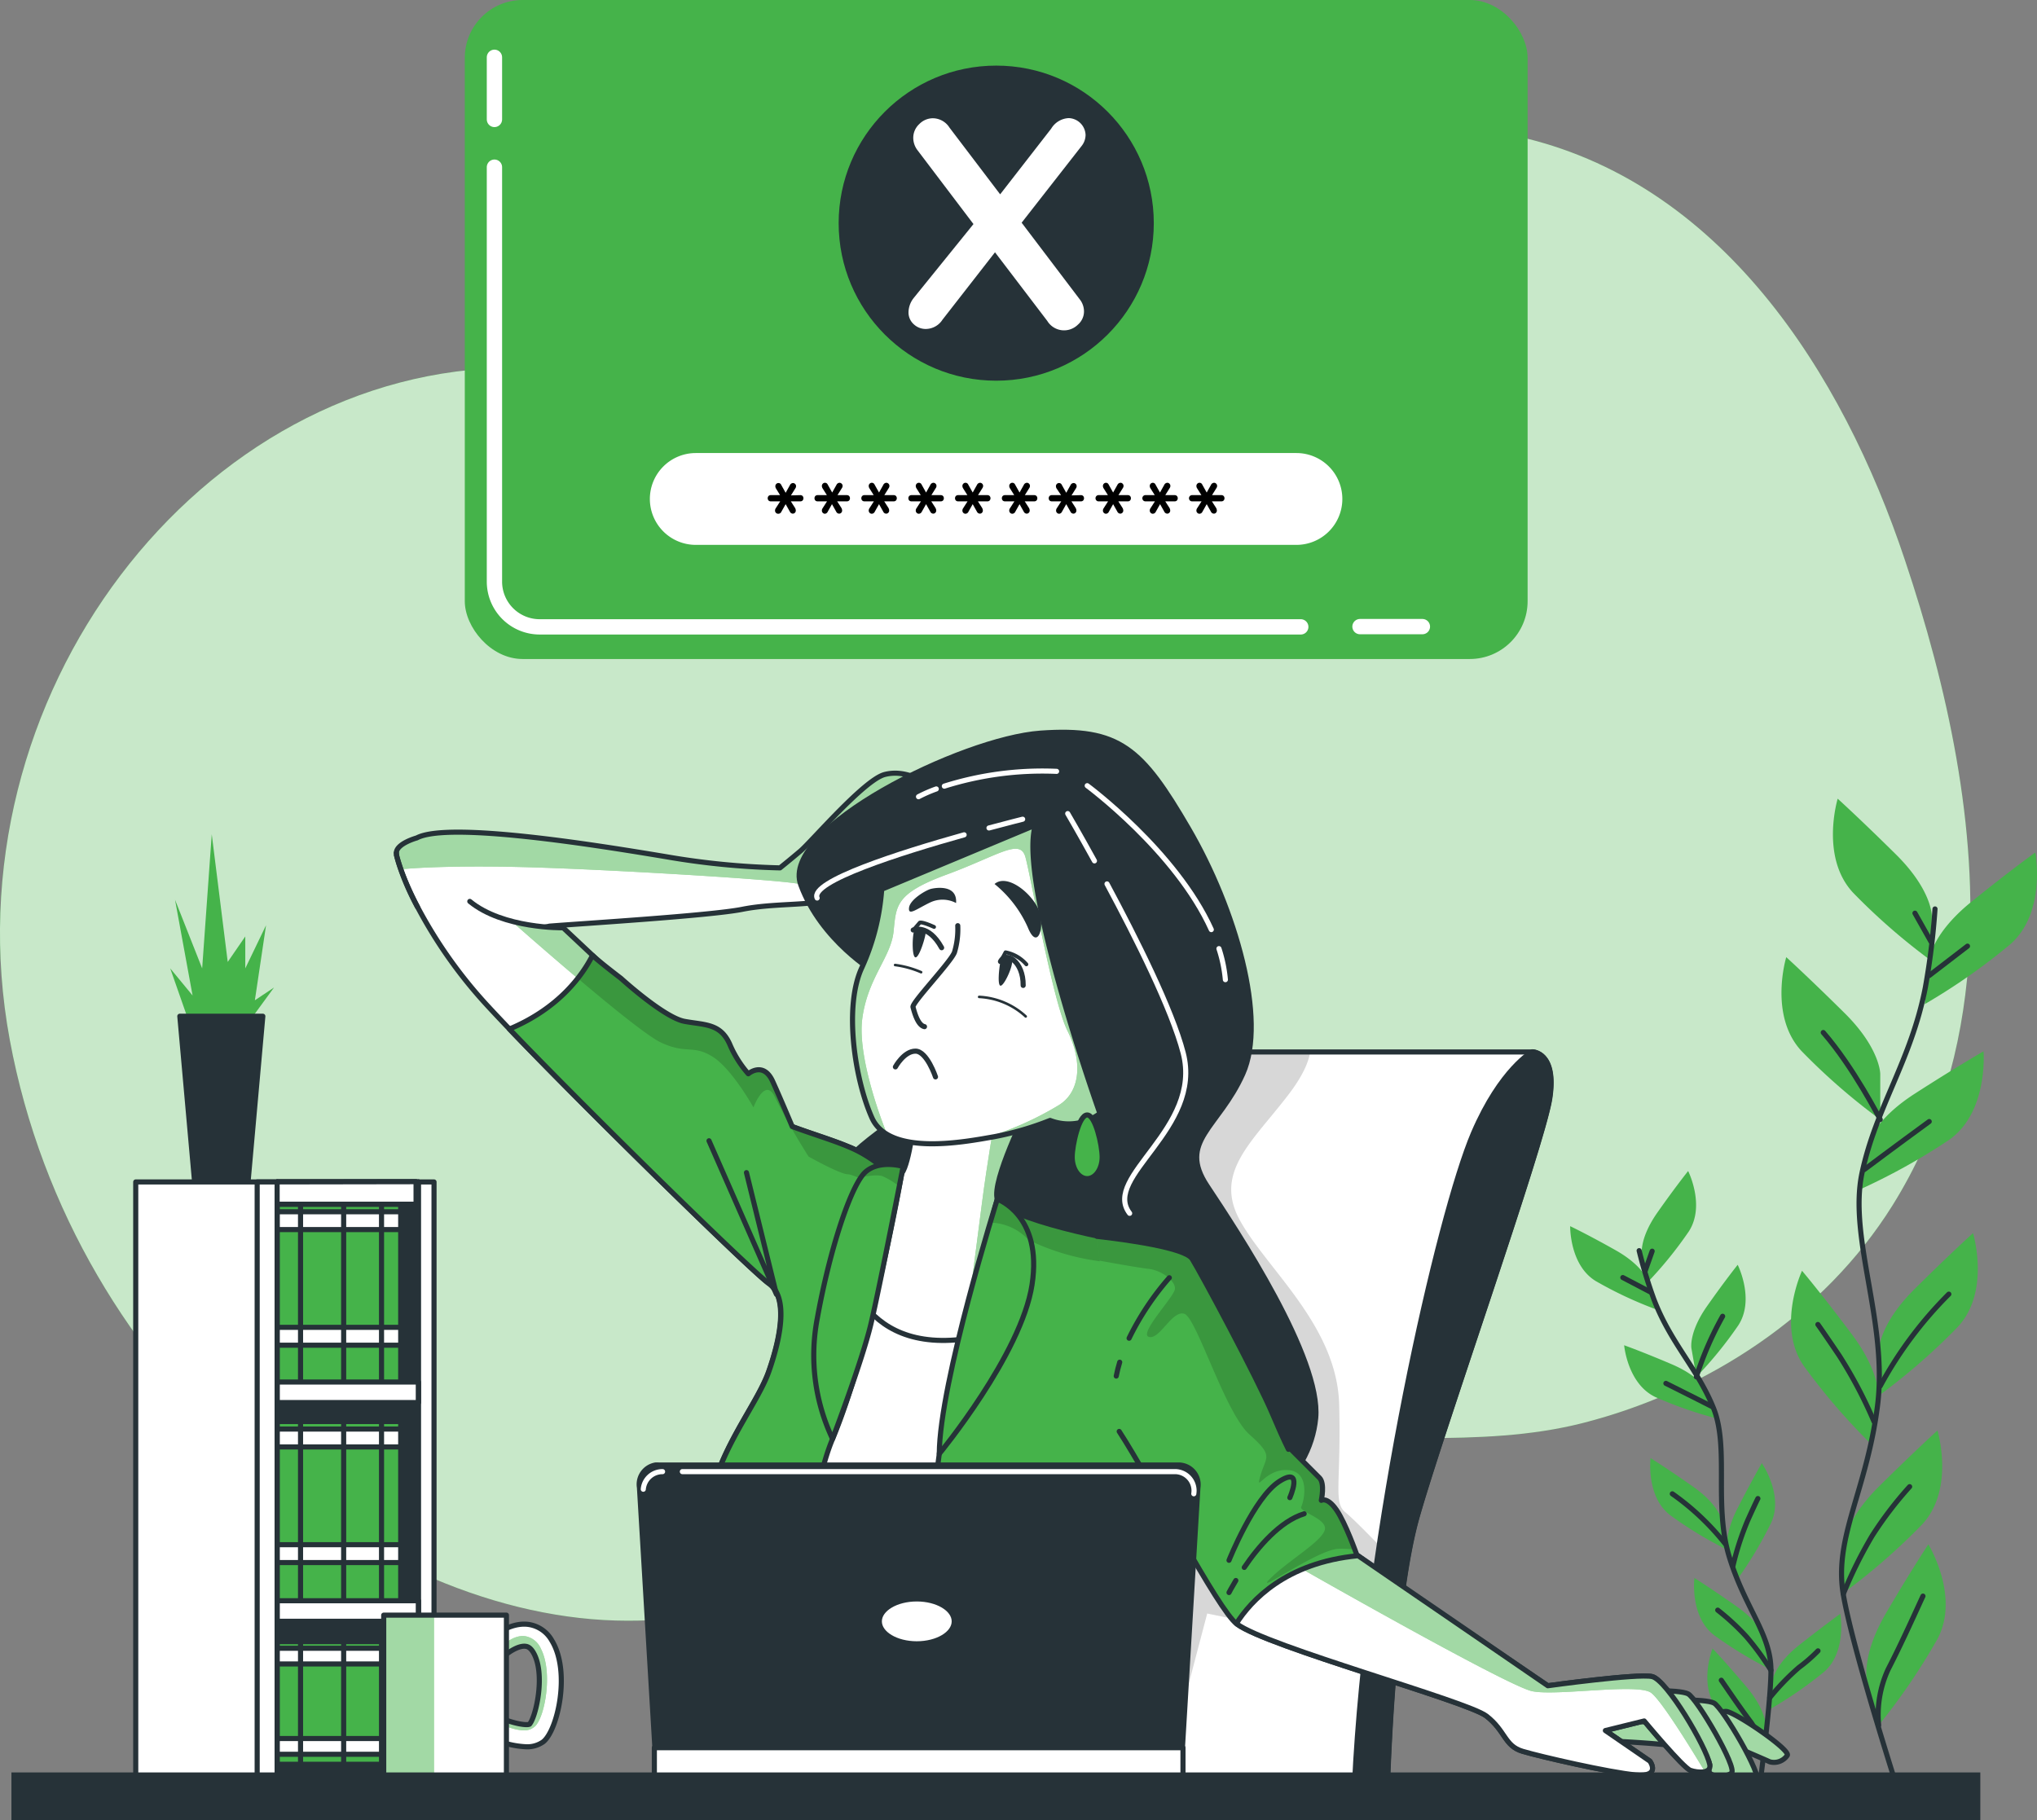 <svg id="Layer_1" data-name="Layer 1" xmlns="http://www.w3.org/2000/svg" xmlns:xlink="http://www.w3.org/1999/xlink" viewBox="0 0 399.21 356.78"><rect x="0" y="0" width="399.21" height="356.78" fill="#808080" stroke="none"/><defs><style>.cls-1,.cls-13,.cls-28,.cls-30,.cls-33,.cls-4{fill:none;}.cls-2,.cls-7{fill: #45B34A;}.cls-10,.cls-3,.cls-6,.cls-8{fill:#fff;}.cls-3{opacity:0.7;}.cls-10,.cls-12,.cls-3{isolation:isolate;}.cls-28,.cls-30,.cls-4,.cls-5,.cls-6,.cls-7{stroke:#263238;}.cls-13,.cls-28,.cls-30,.cls-33,.cls-4,.cls-5,.cls-6,.cls-7{stroke-linecap:round;stroke-linejoin:round;}.cls-29,.cls-5{fill:#263238;}.cls-9{clip-path:url(#clip-path);}.cls-10,.cls-15{opacity:0.5;}.cls-11{clip-path:url(#clip-path-2);}.cls-12{opacity:0.16;}.cls-13,.cls-33{stroke:#fff;}.cls-14{clip-path:url(#clip-path-3);}.cls-16{clip-path:url(#clip-path-4);}.cls-17{clip-path:url(#clip-path-5);}.cls-18{clip-path:url(#clip-path-6);}.cls-19{clip-path:url(#clip-path-7);}.cls-20{clip-path:url(#clip-path-8);}.cls-21{clip-path:url(#clip-path-9);}.cls-22{clip-path:url(#clip-path-10);}.cls-23{clip-path:url(#clip-path-11);}.cls-24{clip-path:url(#clip-path-12);}.cls-25{clip-path:url(#clip-path-13);}.cls-26{clip-path:url(#clip-path-14);}.cls-27{clip-path:url(#clip-path-15);}.cls-28{stroke-width:0.5px;}.cls-30{stroke-width:0.75px;}.cls-31{clip-path:url(#clip-path-16);}.cls-32{clip-path:url(#clip-path-17);}.cls-33{stroke-width:3px;}</style><clipPath id="clip-path" transform="translate(-54.93 -75)"><path class="cls-1" d="M136.74,252.74c-2.91-5.61-4.13-9.63-4.13-10.56,0-1.84,4-2.94,4-2.94,6.24-3.3,35.59,1.47,48.8,3.67a151.33,151.33,0,0,0,22.38,2.2s1.83-1.46,4-3.3,12.47-13.94,16.51-15,7.7,1.47,7.7,1.47,6.61,4,5.5,4.77-17.24,14.67-21.28,17.24-12.47,1.47-19.81,2.94c-6.32,1.26-31.92,2.82-37.79,3.3a21.3,21.3,0,0,1-13.21-1.1"/></clipPath><clipPath id="clip-path-2" transform="translate(-54.93 -75)"><path class="cls-1" d="M281.65,285.36a7.81,7.81,0,0,1,6.92-4.17h66.7s4.82,0,3.38,9.16-21.22,65.09-26,82-5.79,52.55-5.79,52.55h-80S253.2,339.67,281.65,285.36Z"/></clipPath><clipPath id="clip-path-3" transform="translate(-54.93 -75)"><path class="cls-1" d="M132.61,242.18v0Zm4.13,10.56a47.92,47.92,0,0,1-4-9.72,47.36,47.36,0,0,0,4,9.72Zm-4.11-10.29v.22A.54.54,0,0,0,132.63,242.45Zm.05.28a1.36,1.36,0,0,0,.06.29,1.36,1.36,0,0,1-.06-.29Zm4.06,10a91.5,91.5,0,0,0,13.84,19.52c13.21,14.31,51.37,51.74,55,54.31s2.57,9.9,0,17.24-12.11,18-11.74,29.72,4,29.72,3.67,33.39S188,423.06,188,423.06h94.66s-11.8-15-11.8-20.13,16.2-70.86,16.93-75.63-2.2-8.07-8.07-8.44-28.25-5.14-29.35-8.81,5.87-17.61,5.87-17.61l-22,1.1s-1.1,9.54-2.57,11.38-3.67-1.84-8.81-4.4-15-4.77-18.71-7.71-38.89-36-38.89-36"/></clipPath><clipPath id="clip-path-4" transform="translate(-54.93 -75)"><path class="cls-1" d="M250.38,310.05c-1.1-3.66,5.87-17.61,5.87-17.61l-22,1.1s-1.1,9.54-2.57,11.38-3.67-1.84-8.81-4.4c-.39-.2-.82-.39-1.26-.58l-1.33,20.91s1.93,20.25,25.07,16.4c9.37-1.56,19.37-9.92,28-19.32C264.47,316.3,251.22,312.86,250.38,310.05Z"/></clipPath><clipPath id="clip-path-5" transform="translate(-54.93 -75)"><path class="cls-1" d="M231.67,304.92c-1.47,1.83-3.67-1.84-8.81-4.4-3.24-1.63-8.4-3.11-12.67-4.71-1.21-2.87-2.81-6.61-3.84-8.87-1.83-4-4.77-1.47-4.77-1.47a21.55,21.55,0,0,1-3.67-5.87c-1.83-4-4.77-3.67-8.8-4.4s-12.48-8.44-12.48-8.44-3.95-3-5.58-4.49c-1.9,3.74-6.45,10.32-16.29,14.43,15.69,16.39,47.52,47.53,50.86,49.87,3.67,2.56,2.57,9.9,0,17.24s-12.11,18-11.74,29.72,4,29.72,3.67,33.39c-.33,3.27-7.65,13.52-9.24,15.72l3.73.42h19.42c-.11-9.84-.1-50,6.63-66C225.8,338.67,231.67,304.92,231.67,304.92Z"/></clipPath><clipPath id="clip-path-6" transform="translate(-54.93 -75)"><path class="cls-1" d="M231.93,303.64s-4.56-1.4-7.37,1.06-7,15.08-9.47,28.77a38.29,38.29,0,0,0,3,23.55s5.77-15.13,7.52-22.5S231.93,303.64,231.93,303.64Z"/></clipPath><clipPath id="clip-path-7" transform="translate(-54.93 -75)"><path class="cls-1" d="M239.89,423.06h42.78s-11.8-15-11.8-20.13,16.2-70.86,16.93-75.63-2.2-8.07-8.07-8.44-28.25-5.14-29.35-8.81c0,0-8.44,29.72-11.37,49.9C236.49,377.26,239.1,413.18,239.89,423.06Z"/></clipPath><clipPath id="clip-path-8" transform="translate(-54.93 -75)"><path class="cls-1" d="M250.38,310.05s-11.32,36-11.37,49.9c0,0,16.08-19.47,18.18-33.15S250.38,310.05,250.38,310.05Z"/></clipPath><clipPath id="clip-path-9" transform="translate(-54.93 -75)"><path class="cls-1" d="M371.23,416.29s8.29.34,13.72,1.12a99.8,99.8,0,0,0,10.92.87s-3-6.06-6.2-7.77-9-4.77-13.86-4.09S364,412,364.58,413.56,367.75,415.82,371.23,416.29Z"/></clipPath><clipPath id="clip-path-10" transform="translate(-54.93 -75)"><path class="cls-1" d="M385,413.81s6.57-3.41,8.21-3.36,12.54,7.42,12,8.6a3.14,3.14,0,0,1-3.44,1.28c-1.21-.57-8.55-3.69-8.55-3.69l-4.8,1.13Z"/></clipPath><clipPath id="clip-path-11" transform="translate(-54.93 -75)"><path class="cls-1" d="M380.31,408.2s8.76-.28,10.5.6,9.6,14.36,8.42,15.34-4.44.69-4.34-.4-7.24-8.31-7.24-8.31l-5.71-1.25Z"/></clipPath><clipPath id="clip-path-12" transform="translate(-54.93 -75)"><path class="cls-1" d="M375.12,406.39s8.87-.29,10.63.61,9.72,14.53,8.52,15.53-4.48.69-4.38-.41-7.33-8.41-7.33-8.41l-5.78-1.27Z"/></clipPath><clipPath id="clip-path-13" transform="translate(-54.93 -75)"><path class="cls-1" d="M274.27,355.57c6.42,9.89,19.31,34.95,23.07,37.77,5.87,4.4,45.11,15.08,48.89,18s3.52,5.85,7.1,6.92,17,4.14,22.12,4.62,2.83-2.69,2.83-2.69l-8.73-6,7.61-1.88s7.63,9.18,9.06,9.68,3.95,0,3.79-1.13c-.28-1.81-8.42-16.62-11.31-17.25s-20.43,1.8-20.43,1.8-36.79-24.81-37.45-25.69c0,0-2.2-6.24-4-8.81s-2.94-1.83-2.94-1.83.74-3.31-.36-4.41l-5.87-5.87-.21.28c-1-2-2-4.28-3.1-6.88-3.07-7.23-13.94-27.52-15.77-30.45-1.37-2.19-12.85-3.76-18.67-4.42"/></clipPath><clipPath id="clip-path-14" transform="translate(-54.93 -75)"><path class="cls-1" d="M346.23,411.35c3.79,2.93,3.52,5.85,7.1,6.92s17,4.14,22.12,4.62,2.83-2.69,2.83-2.69l-8.73-6,7.61-1.88s7.63,9.18,9.06,9.68,4.15.68,3.79-1.13c-.7-3.5-8.42-16.62-11.31-17.25s-20.43,1.8-20.43,1.8-33.51-23-37.18-25.49c-14.23,1.37-21,8.82-23.85,13.29l.1.08C303.21,397.74,342.45,408.42,346.23,411.35Z"/></clipPath><clipPath id="clip-path-15" transform="translate(-54.93 -75)"><path class="cls-1" d="M257.85,236.73,227.73,249.3a44.63,44.63,0,0,1-3.87,15.31c-3.56,7.53-1.48,21.78,1.94,29.47s18.49,4.68,24,3.72a59.27,59.27,0,0,0,10.93-3.19,10.15,10.15,0,0,0,9.76-1.36S254.37,248,257.85,236.73Z"/></clipPath><clipPath id="clip-path-16" transform="translate(-54.93 -75)"><path class="cls-1" d="M158,417.38a17.83,17.83,0,0,1-6.3-1.5,2.18,2.18,0,1,1,1.51-4.09l.21.09c2,.85,4.59,1.38,5.28,1.08,1.27-1.42,3.22-10,.7-14.14-.57-.92-1.1-1.09-1.45-1.13-1.43-.2-3.55,1.27-4.3,2a2.19,2.19,0,1,1-3-3.18c.39-.38,4-3.63,7.85-3.11a6.26,6.26,0,0,1,4.58,3.16c3.71,6.05,1.17,17.56-1.68,19.84A5.36,5.36,0,0,1,158,417.38Z"/></clipPath><clipPath id="clip-path-17" transform="translate(-54.93 -75)"><rect class="cls-1" x="130.13" y="391.58" width="24.05" height="31.92"/></clipPath></defs><title>Forgot</title><g id="freepik--background-simple--inject-9"><path class="cls-2" d="M440.71,263.76c2-26.57-4.18-54.31-12.46-79C416,148,392.08,110.33,351.88,101.63c-23.18-5-46.77.36-66.65,12.92-19.11,12.08-34,27.69-57.51,30.71-23.77,3.06-48.16,1.83-72.05,1.83-61.43,0-111.28,64.53-98.82,131.75s71.22,113.83,121.07,113.83c44.8,0,81.66-26.87,124.21-34.09,21.1-3.58,42.29.66,63.17-4.7,24.27-6.24,47.09-21.11,60.54-42.64C435,296.56,439.46,280.39,440.71,263.76Z" transform="translate(-54.93 -75)"/><path class="cls-3" d="M440.71,263.76c2-26.57-4.18-54.31-12.46-79C416,148,392.08,110.33,351.88,101.63c-23.18-5-46.77.36-66.65,12.92-19.11,12.08-34,27.69-57.51,30.71-23.77,3.06-48.16,1.83-72.05,1.83-61.43,0-111.28,64.53-98.82,131.75s71.22,113.83,121.07,113.83c44.8,0,81.66-26.87,124.21-34.09,21.1-3.58,42.29.66,63.17-4.7,24.27-6.24,47.09-21.11,60.54-42.64C435,296.56,439.46,280.39,440.71,263.76Z" transform="translate(-54.93 -75)"/></g><g id="freepik--Plants--inject-9"><path class="cls-2" d="M433.52,254.43s0-5-7-11.93-11.44-10.95-11.44-10.95-3.48,11.44,3,18.41a122.28,122.28,0,0,0,15.42,13.42Z" transform="translate(-54.93 -75)"/><path class="cls-2" d="M423.42,285.49s0-5-7-11.93S405,262.61,405,262.61s-3.49,11.44,3,18.41a122.28,122.28,0,0,0,15.42,13.42Z" transform="translate(-54.93 -75)"/><path class="cls-2" d="M433.08,262.9s.53-4.94,8.19-11.13,12.53-9.67,12.53-9.67,2.25,11.74-4.91,18a122.11,122.11,0,0,1-16.75,11.72Z" transform="translate(-54.93 -75)"/><path class="cls-2" d="M420.88,299.58s1-4.86,9.31-10.21,13.47-8.3,13.47-8.3,1,11.92-6.77,17.37a123.26,123.26,0,0,1-17.89,9.9Z" transform="translate(-54.93 -75)"/><path class="cls-2" d="M423.17,339.58s0-5,7-11.94S441.6,316.7,441.6,316.7s3.49,11.44-3,18.4a122.36,122.36,0,0,1-15.42,13.43Z" transform="translate(-54.93 -75)"/><path class="cls-2" d="M423.06,349.34s.7-4.92-5.2-12.8-9.77-12.46-9.77-12.46-5.07,10.83.34,18.64a123,123,0,0,0,13.35,15.48Z" transform="translate(-54.93 -75)"/><path class="cls-2" d="M416.19,378.27s0-5,7-11.93,11.44-10.95,11.44-10.95,3.48,11.44-3,18.41a123.07,123.07,0,0,1-15.42,13.43Z" transform="translate(-54.93 -75)"/><path class="cls-2" d="M420.84,404.5s-1.26-4.81,3.71-13.31,8.3-13.48,8.3-13.48,6.26,10.18,1.77,18.56a122.66,122.66,0,0,1-11.51,16.89Z" transform="translate(-54.93 -75)"/><path class="cls-4" d="M434.15,253.16a140.57,140.57,0,0,1-1.9,15.44c-2.76,14.22-9.64,23.4-12.39,36.24s5.15,29.39,3,45.89-8.53,25.67-6.7,36.68,11.47,40.83,11.47,40.83" transform="translate(-54.93 -75)"/><line class="cls-4" x1="378.09" y1="191.21" x2="385.59" y2="185.45"/><line class="cls-4" x1="378.44" y1="184.58" x2="375.29" y2="178.99"/><path class="cls-4" d="M420.28,304.25s6.28-4.71,12.74-9.42" transform="translate(-54.93 -75)"/><path class="cls-4" d="M423.42,294.44s-5.24-10.26-11.17-17.06" transform="translate(-54.93 -75)"/><path class="cls-4" d="M423.42,346.66a77.57,77.57,0,0,1,13.44-18" transform="translate(-54.93 -75)"/><path class="cls-4" d="M422.2,353.64a87.49,87.49,0,0,0-6.81-12.92c-3.66-5.41-4.19-6.11-4.19-6.11" transform="translate(-54.93 -75)"/><path class="cls-4" d="M416.19,387.41A83.51,83.51,0,0,1,421.85,376a72.7,72.7,0,0,1,7.33-9.6" transform="translate(-54.93 -75)"/><path class="cls-4" d="M423.11,413.16a21.24,21.24,0,0,1,1.88-11c2.62-5.06,5.58-11.69,6.8-14.31" transform="translate(-54.93 -75)"/><path class="cls-2" d="M376.7,320.88s-.54-3.12,3.07-8.25,6-8.1,6-8.1,3.42,6.8.12,11.86a78.06,78.06,0,0,1-8.21,10.1Z" transform="translate(-54.93 -75)"/><path class="cls-2" d="M386.41,339.26s-.54-3.12,3.07-8.25,6-8.1,6-8.1,3.42,6.8.12,11.87a78.65,78.65,0,0,1-8.21,10.09Z" transform="translate(-54.93 -75)"/><path class="cls-2" d="M377.89,326.14s-.86-3-6.34-6.09-8.9-4.71-8.9-4.71-.14,7.61,5,10.75a77.44,77.44,0,0,0,11.77,5.53Z" transform="translate(-54.93 -75)"/><path class="cls-2" d="M389.53,347.82s-1.18-2.94-6.94-5.4-9.36-3.74-9.36-3.74.66,7.58,6.14,10.16a78.35,78.35,0,0,0,12.29,4.26Z" transform="translate(-54.93 -75)"/><path class="cls-2" d="M392.43,373.15s-.53-3.12-5.66-6.73-8.36-5.62-8.36-5.62-.94,7.55,3.87,11.21a76.91,76.91,0,0,0,11.13,6.75Z" transform="translate(-54.93 -75)"/><path class="cls-2" d="M393.57,379.26s-1-3,1.87-8.6,4.77-8.87,4.77-8.87,4.35,6.24,1.81,11.73a76.74,76.74,0,0,1-6.69,11.15Z" transform="translate(-54.93 -75)"/><path class="cls-2" d="M402.31,404.41s.36-3.14,5.27-7,8-6.09,8-6.09,1.37,7.49-3.22,11.42a77.76,77.76,0,0,1-10.72,7.37Z" transform="translate(-54.93 -75)"/><path class="cls-2" d="M401,396.65s-.54-3.12-5.66-6.73S387,384.3,387,384.3s-.94,7.55,3.87,11.22A79.3,79.3,0,0,0,402,402.27Z" transform="translate(-54.93 -75)"/><path class="cls-2" d="M401,413.61s.26-3.16-3.78-7.95-6.66-7.55-6.66-7.55-2.83,7.06.9,11.83a77.11,77.11,0,0,0,9,9.34Z" transform="translate(-54.93 -75)"/><path class="cls-4" d="M376.17,320.14a89.92,89.92,0,0,0,2.87,9.48c3.27,8.62,8.58,13.63,11.7,21.38s0,19,3.08,29.11S402,395.28,402,402.38s-2.76,26.85-2.76,26.85" transform="translate(-54.93 -75)"/><line class="cls-4" x1="323.37" y1="253.2" x2="318.04" y2="250.41"/><line class="cls-4" x1="322.43" y1="249.08" x2="323.79" y2="245.24"/><path class="cls-4" d="M390.41,350.68s-4.45-2.27-9-4.53" transform="translate(-54.93 -75)"/><path class="cls-4" d="M387.38,344.87A64.07,64.07,0,0,1,392.53,333" transform="translate(-54.93 -75)"/><path class="cls-4" d="M393.05,377.61a49.55,49.55,0,0,0-10.38-9.81" transform="translate(-54.93 -75)"/><path class="cls-4" d="M394.57,381.85a55.84,55.84,0,0,1,2.87-8.83c1.71-3.79,2-4.29,2-4.29" transform="translate(-54.93 -75)"/><path class="cls-4" d="M401.76,407.77a46.11,46.11,0,0,1,5.74-5.95,30.2,30.2,0,0,0,3.72-3.24" transform="translate(-54.93 -75)"/><path class="cls-4" d="M402,402.38a54,54,0,0,0-4.79-6.56,46.45,46.45,0,0,0-5.64-5.22" transform="translate(-54.93 -75)"/><path class="cls-4" d="M400.46,419.28a13.58,13.58,0,0,0-2.37-6.7c-2.19-2.89-4.77-6.73-5.82-8.24" transform="translate(-54.93 -75)"/></g><g id="freepik--Bookshelf--inject-9"><polygon class="cls-2" points="37.74 202.32 33.36 189.81 37.74 195.12 34.3 176.35 39.62 189.81 41.5 163.52 44.63 188.55 48.07 183.55 48.07 189.81 52.14 181.36 49.95 196.06 53.7 193.56 47.76 201.69 37.74 202.32"/><polygon class="cls-5" points="51.51 199.19 35.24 199.19 38.17 232.04 48.58 232.04 51.51 199.19"/><rect class="cls-6" x="26.6" y="231.67" width="55.43" height="117.4"/><rect class="cls-6" x="54.31" y="231.67" width="30.75" height="117.4"/><rect class="cls-5" x="54.31" y="231.67" width="27.29" height="117.4"/><rect class="cls-7" x="54.31" y="321.77" width="24.22" height="24.04"/><rect class="cls-6" x="54.31" y="323.07" width="24.22" height="3.08"/><rect class="cls-6" x="54.31" y="340.77" width="24.22" height="3.08"/><line class="cls-4" x1="58.9" y1="322.27" x2="58.9" y2="352.67"/><line class="cls-4" x1="67.35" y1="322.27" x2="67.35" y2="352.67"/><line class="cls-4" x1="74.77" y1="322.27" x2="74.77" y2="352.67"/><rect class="cls-7" x="54.31" y="236.03" width="24.22" height="35.35"/><rect class="cls-6" x="54.31" y="237.51" width="24.22" height="3.5"/><rect class="cls-6" x="54.31" y="260.17" width="24.22" height="3.5"/><line class="cls-4" x1="58.9" y1="236.59" x2="58.9" y2="271.14"/><line class="cls-4" x1="67.35" y1="236.59" x2="67.35" y2="271.14"/><line class="cls-4" x1="74.77" y1="236.59" x2="74.77" y2="271.14"/><rect class="cls-7" x="54.31" y="278.63" width="24.22" height="35.35"/><rect class="cls-6" x="54.31" y="280.11" width="24.22" height="3.5"/><rect class="cls-6" x="54.31" y="302.77" width="24.22" height="3.5"/><line class="cls-4" x1="58.9" y1="279.2" x2="58.9" y2="313.74"/><line class="cls-4" x1="67.35" y1="279.2" x2="67.35" y2="313.74"/><line class="cls-4" x1="74.77" y1="279.2" x2="74.77" y2="313.74"/><rect class="cls-6" x="54.31" y="270.89" width="27.71" height="4.02"/><rect class="cls-6" x="54.31" y="313.76" width="27.71" height="4.02"/><line class="cls-4" x1="82.02" y1="231.67" x2="82.02" y2="349.06"/><polygon class="cls-6" points="50.4 231.67 50.4 349.06 54.31 349.06 54.31 236.03 81.54 236.03 81.54 231.62 50.4 231.67"/><line class="cls-4" x1="54.31" y1="236.03" x2="54.31" y2="231.67"/></g><g id="freepik--Character--inject-9"><path class="cls-8" d="M136.74,252.74c-2.91-5.61-4.13-9.63-4.13-10.56,0-1.84,4-2.94,4-2.94,6.24-3.3,35.59,1.47,48.8,3.67a151.33,151.33,0,0,0,22.38,2.2s1.83-1.46,4-3.3,12.47-13.94,16.51-15,7.7,1.47,7.7,1.47,6.61,4,5.5,4.77-17.24,14.67-21.28,17.24-12.47,1.47-19.81,2.94c-6.32,1.26-31.92,2.82-37.79,3.3a21.3,21.3,0,0,1-13.21-1.1" transform="translate(-54.93 -75)"/><g class="cls-9"><path class="cls-2" d="M236.07,228.24s-3.67-2.57-7.7-1.47-14.31,13.21-16.51,15-4,3.3-4,3.3a151.33,151.33,0,0,1-22.38-2.2c-13.21-2.2-42.56-7-48.8-3.67,0,0-4,1.1-4,2.94a12.41,12.41,0,0,0,.79,3l.55.2s7.33-.77,23.15-.39,52.41,2.55,54.76,3.4c1,.38,8.09-1.22,15.95-4,6-4.89,13.05-11,13.76-11.43C242.68,232.27,236.07,228.24,236.07,228.24Z" transform="translate(-54.93 -75)"/><path class="cls-10" d="M236.07,228.24s-3.67-2.57-7.7-1.47-14.31,13.21-16.51,15-4,3.3-4,3.3a151.33,151.33,0,0,1-22.38-2.2c-13.21-2.2-42.56-7-48.8-3.67,0,0-4,1.1-4,2.94a12.41,12.41,0,0,0,.79,3l.55.2s7.33-.77,23.15-.39,52.41,2.55,54.76,3.4c1,.38,8.09-1.22,15.95-4,6-4.89,13.05-11,13.76-11.43C242.68,232.27,236.07,228.24,236.07,228.24Z" transform="translate(-54.93 -75)"/></g><path class="cls-4" d="M136.74,252.74c-2.91-5.61-4.13-9.63-4.13-10.56,0-1.84,4-2.94,4-2.94,6.24-3.3,35.59,1.47,48.8,3.67a151.33,151.33,0,0,0,22.38,2.2s1.83-1.46,4-3.3,12.47-13.94,16.51-15,7.7,1.47,7.7,1.47,6.61,4,5.5,4.77-17.24,14.67-21.28,17.24-12.47,1.47-19.81,2.94c-6.32,1.26-31.92,2.82-37.79,3.3a21.3,21.3,0,0,1-13.21-1.1" transform="translate(-54.93 -75)"/><path class="cls-8" d="M281.65,285.36a7.81,7.81,0,0,1,6.92-4.17h66.7s4.82,0,3.38,9.16-21.22,65.09-26,82-5.79,52.55-5.79,52.55h-80S253.2,339.67,281.65,285.36Z" transform="translate(-54.93 -75)"/><g class="cls-11"><path class="cls-12" d="M311.69,281.19H288.57a7.81,7.81,0,0,0-6.92,4.17c-28.45,54.31-34.86,139.51-34.86,139.51h35.88l8.85-33.61,36.9,7.61c.26-2.82.56-5.69.91-8.52l-.81-9s-7.56-8-9.94-9.94-.8-5.58-1.2-21.09-14.32-26.66-19.5-36.21,2.79-15.52,9.95-25.07C310.38,285.59,311.42,283.05,311.69,281.19Z" transform="translate(-54.93 -75)"/></g><path class="cls-4" d="M281.65,285.36a7.81,7.81,0,0,1,6.92-4.17h66.7s4.82,0,3.38,9.16-21.22,65.09-26,82-5.79,52.55-5.79,52.55h-80S253.2,339.67,281.65,285.36Z" transform="translate(-54.93 -75)"/><path class="cls-5" d="M343.7,297.1c-6.74,15.73-21,78-23.32,127.77h6.44s1-35.68,5.79-52.55,24.59-72.81,26-82-3.38-9.16-3.38-9.16S349.11,284.49,343.7,297.1Z" transform="translate(-54.93 -75)"/><path class="cls-5" d="M226.53,265.66s-10.64-6.24-14.67-17.24,31.55-28.62,47-29.72,19.81,2.93,29,18.71,15.41,37.42,10.64,48.06-12.84,13.21-7,22,22.38,33.75,21.28,45.49-12.47,22-29,23.12-38.53-8.81-56.87-25-13.58-40-7-47.7,16.51-10.64,17.24-18.34S226.53,265.66,226.53,265.66Z" transform="translate(-54.93 -75)"/><path class="cls-13" d="M271.88,248.25c5.65,10.52,12.72,24.61,14.93,33.12,3.86,14.9-16,24.28-10.49,31.45" transform="translate(-54.93 -75)"/><path class="cls-13" d="M264.18,234.47s2.2,3.75,5.24,9.27" transform="translate(-54.93 -75)"/><path class="cls-13" d="M293.82,260.94a27.39,27.39,0,0,1,1.26,6.08" transform="translate(-54.93 -75)"/><path class="cls-13" d="M268,229s17.38,12.84,24.32,28.21" transform="translate(-54.93 -75)"/><path class="cls-13" d="M243.88,238.63c-12.41,3.48-30.26,9.13-28.81,12.39" transform="translate(-54.93 -75)"/><path class="cls-13" d="M255.35,235.57s-2.65.66-6.6,1.72" transform="translate(-54.93 -75)"/><path class="cls-13" d="M240,229.09a64,64,0,0,1,22-2.9" transform="translate(-54.93 -75)"/><path class="cls-13" d="M234.94,231.16a27.56,27.56,0,0,1,3.48-1.52" transform="translate(-54.93 -75)"/><path class="cls-8" d="M132.61,242.18v0Zm4.13,10.56a47.92,47.92,0,0,1-4-9.72,47.36,47.36,0,0,0,4,9.72Zm-4.11-10.29v.22A.54.54,0,0,0,132.63,242.45Zm.05.28a1.36,1.36,0,0,0,.06.29,1.36,1.36,0,0,1-.06-.29Zm4.06,10a91.5,91.5,0,0,0,13.84,19.52c13.21,14.31,51.37,51.74,55,54.31s2.57,9.9,0,17.24-12.11,18-11.74,29.72,4,29.72,3.67,33.39S188,423.06,188,423.06h94.66s-11.8-15-11.8-20.13,16.2-70.86,16.93-75.63-2.2-8.07-8.07-8.44-28.25-5.14-29.35-8.81,5.87-17.61,5.87-17.61l-22,1.1s-1.1,9.54-2.57,11.38-3.67-1.84-8.81-4.4-15-4.77-18.71-7.71-38.89-36-38.89-36" transform="translate(-54.93 -75)"/><g class="cls-14"><path class="cls-2" d="M209.77,295.64c1.83,3.2,3.66,6.09,3.66,6.09s6.17,3.47,7.71,3.47,10.8,5,10.8,5,7.72-1.93,5-8.49a20.81,20.81,0,0,0-3.22-4.62c-.46,2.91-1.2,6.72-2.07,7.81-1.47,1.83-3.67-1.84-8.81-4.4C219.51,298.84,214.12,297.32,209.77,295.64Z" transform="translate(-54.93 -75)"/><path class="cls-2" d="M190.93,280.79c-11.33-10.49-25.67-23.94-25.67-23.94l-8.34-1.2-1,.56s23.54,20.83,28.55,23.15A15.68,15.68,0,0,0,190.93,280.79Z" transform="translate(-54.93 -75)"/><path class="cls-2" d="M202.8,291.65l-.9-.8c.46.76.72,1.24.72,1.24Z" transform="translate(-54.93 -75)"/><g class="cls-15"><path class="cls-8" d="M209.77,295.64c1.83,3.2,3.66,6.09,3.66,6.09s6.17,3.47,7.71,3.47,10.8,5,10.8,5,7.72-1.93,5-8.49a20.81,20.81,0,0,0-3.22-4.62c-.46,2.91-1.2,6.72-2.07,7.81-1.47,1.83-3.67-1.84-8.81-4.4C219.51,298.84,214.12,297.32,209.77,295.64Z" transform="translate(-54.93 -75)"/><path class="cls-8" d="M190.93,280.79c-11.33-10.49-25.67-23.94-25.67-23.94l-8.34-1.2-1,.56s23.54,20.83,28.55,23.15A15.68,15.68,0,0,0,190.93,280.79Z" transform="translate(-54.93 -75)"/><path class="cls-8" d="M202.8,291.65l-.9-.8c.46.76.72,1.24.72,1.24Z" transform="translate(-54.93 -75)"/></g></g><path class="cls-4" d="M132.61,242.18v0Zm4.13,10.56a47.92,47.92,0,0,1-4-9.72,47.36,47.36,0,0,0,4,9.72Zm-4.11-10.29v.22A.54.54,0,0,0,132.63,242.45Zm.05.28a1.36,1.36,0,0,0,.06.29,1.36,1.36,0,0,1-.06-.29Zm4.06,10a91.5,91.5,0,0,0,13.84,19.52c13.21,14.31,51.37,51.74,55,54.31s2.57,9.9,0,17.24-12.11,18-11.74,29.72,4,29.72,3.67,33.39S188,423.06,188,423.06h94.66s-11.8-15-11.8-20.13,16.2-70.86,16.93-75.63-2.2-8.07-8.07-8.44-28.25-5.14-29.35-8.81,5.87-17.61,5.87-17.61l-22,1.1s-1.1,9.54-2.57,11.38-3.67-1.84-8.81-4.4-15-4.77-18.71-7.71-38.89-36-38.89-36" transform="translate(-54.93 -75)"/><path class="cls-4" d="M165.26,256.85s-11.72.22-18.26-5.17" transform="translate(-54.93 -75)"/><path class="cls-8" d="M250.38,310.05c-1.1-3.66,5.87-17.61,5.87-17.61l-22,1.1s-1.1,9.54-2.57,11.38-3.67-1.84-8.81-4.4c-.39-.2-.82-.39-1.26-.58l-1.33,20.91s1.93,20.25,25.07,16.4c9.37-1.56,19.37-9.92,28-19.32C264.47,316.3,251.22,312.86,250.38,310.05Z" transform="translate(-54.93 -75)"/><g class="cls-16"><path class="cls-2" d="M249.76,295.21s-1.33,7.46-2.4,15.71-1.86,14.39-1.86,14.39l4.88-15.26,5.5-16.17S250.56,293.88,249.76,295.21Z" transform="translate(-54.93 -75)"/><path class="cls-10" d="M249.76,295.21s-1.33,7.46-2.4,15.71-1.86,14.39-1.86,14.39l4.88-15.26,5.5-16.17S250.56,293.88,249.76,295.21Z" transform="translate(-54.93 -75)"/></g><path class="cls-4" d="M250.38,310.05c-1.1-3.66,5.87-17.61,5.87-17.61l-22,1.1s-1.1,9.54-2.57,11.38-3.67-1.84-8.81-4.4c-.39-.2-.82-.39-1.26-.58l-1.33,20.91s1.93,20.25,25.07,16.4c9.37-1.56,19.37-9.92,28-19.32C264.47,316.3,251.22,312.86,250.38,310.05Z" transform="translate(-54.93 -75)"/><path class="cls-2" d="M231.67,304.92c-1.47,1.83-3.67-1.84-8.81-4.4-3.24-1.63-8.4-3.11-12.67-4.71-1.21-2.87-2.81-6.61-3.84-8.87-1.83-4-4.77-1.47-4.77-1.47a21.55,21.55,0,0,1-3.67-5.87c-1.83-4-4.77-3.67-8.8-4.4s-12.48-8.44-12.48-8.44-3.95-3-5.58-4.49c-1.9,3.74-6.45,10.32-16.29,14.43,15.69,16.39,47.52,47.53,50.86,49.87,3.67,2.56,2.57,9.9,0,17.24s-12.11,18-11.74,29.72,4,29.72,3.67,33.39c-.33,3.27-7.65,13.52-9.24,15.72l3.73.42h19.42c-.11-9.84-.1-50,6.63-66C225.8,338.67,231.67,304.92,231.67,304.92Z" transform="translate(-54.93 -75)"/><g class="cls-17"><path class="cls-12" d="M222.86,300.52c-3.24-1.63-8.4-3.11-12.67-4.71-1.21-2.87-2.81-6.61-3.84-8.87-1.83-4-4.77-1.47-4.77-1.47a21.55,21.55,0,0,1-3.67-5.87c-1.83-4-4.77-3.67-8.8-4.4s-12.48-8.44-12.48-8.44-3.95-3-5.58-4.49a26.83,26.83,0,0,1-2.89,4.49c6.56,5.55,13.8,11.43,16.33,12.6,5,2.31,6.17.38,10,2.7s8.1,10,8.1,10,2.32-6.18,4.25-1.93a131.69,131.69,0,0,0,6.56,11.57s6.17,3.47,7.71,3.47c1.21,0,7.14,3.08,9.66,4.41.56-2.93.87-4.69.87-4.69C230.2,306.75,228,303.08,222.86,300.52Z" transform="translate(-54.93 -75)"/></g><path class="cls-4" d="M231.67,304.92c-1.47,1.83-3.67-1.84-8.81-4.4-3.24-1.63-8.4-3.11-12.67-4.71-1.21-2.87-2.81-6.61-3.84-8.87-1.83-4-4.77-1.47-4.77-1.47a21.55,21.55,0,0,1-3.67-5.87c-1.83-4-4.77-3.67-8.8-4.4s-12.48-8.44-12.48-8.44-3.95-3-5.58-4.49c-1.9,3.74-6.45,10.32-16.29,14.43,15.69,16.39,47.52,47.53,50.86,49.87,3.67,2.56,2.57,9.9,0,17.24s-12.11,18-11.74,29.72,4,29.72,3.67,33.39c-.33,3.27-7.65,13.52-9.24,15.72l3.73.42h19.42c-.11-9.84-.1-50,6.63-66C225.8,338.67,231.67,304.92,231.67,304.92Z" transform="translate(-54.93 -75)"/><path class="cls-2" d="M231.93,303.64s-4.56-1.4-7.37,1.06-7,15.08-9.47,28.77a38.29,38.29,0,0,0,3,23.55s5.77-15.13,7.52-22.5S231.93,303.64,231.93,303.64Z" transform="translate(-54.93 -75)"/><g class="cls-18"><path class="cls-12" d="M223.18,305.87s3.3-.8,4.66-.34a13.06,13.06,0,0,1,3.18,1.93l.91-3.82a7.38,7.38,0,0,0-4.43-.73C225.23,303.37,223.18,305.87,223.18,305.87Z" transform="translate(-54.93 -75)"/></g><path class="cls-4" d="M231.93,303.64s-4.56-1.4-7.37,1.06-7,15.08-9.47,28.77a38.29,38.29,0,0,0,3,23.55s5.77-15.13,7.52-22.5S231.93,303.64,231.93,303.64Z" transform="translate(-54.93 -75)"/><polyline class="cls-4" points="146.29 229.84 152.16 253.69 138.95 223.6"/><path class="cls-2" d="M239.89,423.06h42.78s-11.8-15-11.8-20.13,16.2-70.86,16.93-75.63-2.2-8.07-8.07-8.44-28.25-5.14-29.35-8.81c0,0-8.44,29.72-11.37,49.9C236.49,377.26,239.1,413.18,239.89,423.06Z" transform="translate(-54.93 -75)"/><g class="cls-19"><path class="cls-12" d="M279.73,318.86c-4.81-.3-20.7-3.56-26.89-6.74l2.25,5.2a45.13,45.13,0,0,0,13,4.52c7.45,1.33,14.38,1.07,18.91,7.73l.22.33c.28-1.28.47-2.18.53-2.6C288.54,322.53,285.6,319.23,279.73,318.86Z" transform="translate(-54.93 -75)"/></g><path class="cls-4" d="M239.89,423.06h42.78s-11.8-15-11.8-20.13,16.2-70.86,16.93-75.63-2.2-8.07-8.07-8.44-28.25-5.14-29.35-8.81c0,0-8.44,29.72-11.37,49.9C236.49,377.26,239.1,413.18,239.89,423.06Z" transform="translate(-54.93 -75)"/><path class="cls-2" d="M250.38,310.05s-11.32,36-11.37,49.9c0,0,16.08-19.47,18.18-33.15S250.38,310.05,250.38,310.05Z" transform="translate(-54.93 -75)"/><g class="cls-20"><path class="cls-12" d="M248.43,314.65a10.48,10.48,0,0,1,8.79,4.26s-2.22-6.53-6.84-8.86Z" transform="translate(-54.93 -75)"/></g><path class="cls-4" d="M250.38,310.05s-11.32,36-11.37,49.9c0,0,16.08-19.47,18.18-33.15S250.38,310.05,250.38,310.05Z" transform="translate(-54.93 -75)"/><path class="cls-8" d="M371.23,416.29s8.29.34,13.72,1.12a99.8,99.8,0,0,0,10.92.87s-3-6.06-6.2-7.77-9-4.77-13.86-4.09S364,412,364.58,413.56,367.75,415.82,371.23,416.29Z" transform="translate(-54.93 -75)"/><g class="cls-21"><path class="cls-2" d="M371.23,416.29s8.29.34,13.72,1.12a99.8,99.8,0,0,0,10.92.87s-3-6.06-6.2-7.77-9-4.77-13.86-4.09S364,412,364.58,413.56,367.75,415.82,371.23,416.29Z" transform="translate(-54.93 -75)"/><path class="cls-10" d="M371.23,416.29s8.29.34,13.72,1.12a99.8,99.8,0,0,0,10.92.87s-3-6.06-6.2-7.77-9-4.77-13.86-4.09S364,412,364.58,413.56,367.75,415.82,371.23,416.29Z" transform="translate(-54.93 -75)"/></g><path class="cls-4" d="M371.23,416.29s8.29.34,13.72,1.12a99.8,99.8,0,0,0,10.92.87s-3-6.06-6.2-7.77-9-4.77-13.86-4.09S364,412,364.58,413.56,367.75,415.82,371.23,416.29Z" transform="translate(-54.93 -75)"/><path class="cls-8" d="M385,413.81s6.57-3.41,8.21-3.36,12.54,7.42,12,8.6a3.14,3.14,0,0,1-3.44,1.28c-1.21-.57-8.55-3.69-8.55-3.69l-4.8,1.13Z" transform="translate(-54.93 -75)"/><g class="cls-22"><path class="cls-2" d="M385,413.81s6.57-3.41,8.21-3.36,12.54,7.42,12,8.6-3.12,2.14-3.44,1.28-8.55-3.69-8.55-3.69l-4.8,1.13Z" transform="translate(-54.93 -75)"/><path class="cls-10" d="M385,413.81s6.57-3.41,8.21-3.36,12.54,7.42,12,8.6-3.12,2.14-3.44,1.28-8.55-3.69-8.55-3.69l-4.8,1.13Z" transform="translate(-54.93 -75)"/></g><path class="cls-4" d="M385,413.81s6.57-3.41,8.21-3.36,12.54,7.42,12,8.6a3.14,3.14,0,0,1-3.44,1.28c-1.21-.57-8.55-3.69-8.55-3.69l-4.8,1.13Z" transform="translate(-54.93 -75)"/><path class="cls-8" d="M380.31,408.2s8.76-.28,10.5.6,9.6,14.36,8.42,15.34-4.44.69-4.34-.4-7.24-8.31-7.24-8.31l-5.71-1.25Z" transform="translate(-54.93 -75)"/><g class="cls-23"><path class="cls-2" d="M380.31,408.2s8.76-.28,10.5.6,9.6,14.36,8.42,15.34-4.44.69-4.34-.4-7.24-8.31-7.24-8.31l-5.71-1.25Z" transform="translate(-54.93 -75)"/><path class="cls-10" d="M380.31,408.2s8.76-.28,10.5.6,9.6,14.36,8.42,15.34-4.44.69-4.34-.4-7.24-8.31-7.24-8.31l-5.71-1.25Z" transform="translate(-54.93 -75)"/></g><path class="cls-4" d="M380.31,408.2s8.76-.28,10.5.6,9.6,14.36,8.42,15.34-4.44.69-4.34-.4-7.24-8.31-7.24-8.31l-5.71-1.25Z" transform="translate(-54.93 -75)"/><path class="cls-8" d="M375.12,406.39s8.87-.29,10.63.61,9.72,14.53,8.52,15.53-4.48.69-4.38-.41-7.33-8.41-7.33-8.41l-5.78-1.27Z" transform="translate(-54.93 -75)"/><g class="cls-24"><path class="cls-2" d="M375.12,406.39s8.87-.29,10.63.61,9.72,14.53,8.52,15.53-4.48.69-4.38-.41-7.33-8.41-7.33-8.41l-5.78-1.27Z" transform="translate(-54.93 -75)"/><path class="cls-10" d="M375.12,406.39s8.87-.29,10.63.61,9.72,14.53,8.52,15.53-4.48.69-4.38-.41-7.33-8.41-7.33-8.41l-5.78-1.27Z" transform="translate(-54.93 -75)"/></g><path class="cls-4" d="M375.12,406.39s8.87-.29,10.63.61,9.72,14.53,8.52,15.53-4.48.69-4.38-.41-7.33-8.41-7.33-8.41l-5.78-1.27Z" transform="translate(-54.93 -75)"/><path class="cls-2" d="M274.27,355.57c6.42,9.89,19.31,34.95,23.07,37.77,5.87,4.4,45.11,15.08,48.89,18s3.52,5.85,7.1,6.92,17,4.14,22.12,4.62,2.83-2.69,2.83-2.69l-8.73-6,7.61-1.88s7.63,9.18,9.06,9.68,3.95,0,3.79-1.13c-.28-1.81-8.42-16.62-11.31-17.25s-20.43,1.8-20.43,1.8-36.79-24.81-37.45-25.69c0,0-2.2-6.24-4-8.81s-2.94-1.83-2.94-1.83.74-3.31-.36-4.41l-5.87-5.87-.21.28c-1-2-2-4.28-3.1-6.88-3.07-7.23-13.94-27.52-15.77-30.45-1.37-2.19-12.85-3.76-18.67-4.42" transform="translate(-54.93 -75)"/><g class="cls-25"><path class="cls-12" d="M299.83,356.2c4.8,4.26,3.2,4.26,2.13,8s.8-1.33,5.33-1.06,3.2,6.12,2.66,7.19,5.6,2.4,4.53,4.79-7.19,5.86-10.65,9.33,9.05-5.6,13.31-5.86c1.3-.09,2.37.08,3.27.06a41.76,41.76,0,0,0-3.62-7.68c-1.84-2.57-2.94-1.83-2.94-1.83s.74-3.31-.36-4.41l-5.87-5.87-.21.28c-1-2-2-4.28-3.1-6.88-3.07-7.23-13.94-27.52-15.77-30.45-1.37-2.19-12.85-3.76-18.67-4.42l.53,4.63.13.1s7.19,1.33,9.59,1.6,5.33,2.39,5.06,4-7.19,8.79-5.06,9.33,4.53-5.33,6.93-4.53S295,351.94,299.83,356.2Z" transform="translate(-54.93 -75)"/></g><path class="cls-4" d="M274.27,355.57c6.42,9.89,19.31,34.95,23.07,37.77,5.87,4.4,45.11,15.08,48.89,18s3.52,5.85,7.1,6.92,17,4.14,22.12,4.62,2.83-2.69,2.83-2.69l-8.73-6,7.61-1.88s7.63,9.18,9.06,9.68,3.95,0,3.79-1.13c-.28-1.81-8.42-16.62-11.31-17.25s-20.43,1.8-20.43,1.8-36.79-24.81-37.45-25.69c0,0-2.2-6.24-4-8.81s-2.94-1.83-2.94-1.83.74-3.31-.36-4.41l-5.87-5.87-.21.28c-1-2-2-4.28-3.1-6.88-3.07-7.23-13.94-27.52-15.77-30.45-1.37-2.19-12.85-3.76-18.67-4.42" transform="translate(-54.93 -75)"/><path class="cls-4" d="M274.37,342c-.27.9-.5,1.8-.68,2.72" transform="translate(-54.93 -75)"/><path class="cls-4" d="M284.09,325.45a53.73,53.73,0,0,0-7.88,11.85" transform="translate(-54.93 -75)"/><path class="cls-4" d="M298.78,382.23c2.7-4,7-9.07,11.74-10.52" transform="translate(-54.93 -75)"/><path class="cls-4" d="M295.79,387.15s.48-.94,1.34-2.36" transform="translate(-54.93 -75)"/><path class="cls-4" d="M295.79,380.83s4.91-12.28,9.82-15.44,2.1,3.16,2.1,3.16" transform="translate(-54.93 -75)"/><path class="cls-8" d="M346.23,411.35c3.79,2.93,3.52,5.85,7.1,6.92s17,4.14,22.12,4.62,2.83-2.69,2.83-2.69l-8.73-6,7.61-1.88s7.63,9.18,9.06,9.68,4.15.68,3.79-1.13c-.7-3.5-8.42-16.62-11.31-17.25s-20.43,1.8-20.43,1.8-33.51-23-37.18-25.49c-14.23,1.37-21,8.82-23.85,13.29l.1.08C303.21,397.74,342.45,408.42,346.23,411.35Z" transform="translate(-54.93 -75)"/><g class="cls-26"><path class="cls-2" d="M390,420.91c-1.82-4.45-8.42-16.62-11.31-17.25s-20.43,1.8-20.43,1.8-33.51-23-37.18-25.49a37.1,37.1,0,0,0-10.87,2.63c5.29,3,40.55,23,45,23.89,4.72,1,20.47-1.59,23.24.27,1.76,1.18,7,9.49,10.54,15.39C390,422,390.37,421.81,390,420.91Z" transform="translate(-54.93 -75)"/><path class="cls-10" d="M390,420.91c-2.84-6.37-8.42-16.62-11.31-17.25s-20.43,1.8-20.43,1.8-33.51-23-37.18-25.49a37.1,37.1,0,0,0-10.87,2.63c5.29,3,40.55,23,45,23.89,4.72,1,20.47-1.59,23.24.27,1.76,1.18,7,9.49,10.54,15.39C390,422,390.4,421.8,390,420.91Z" transform="translate(-54.93 -75)"/></g><path class="cls-4" d="M346.23,411.35c3.79,2.93,3.52,5.85,7.1,6.92s17,4.14,22.12,4.62,2.83-2.69,2.83-2.69l-8.73-6,7.61-1.88s7.63,9.18,9.06,9.68,4.15.68,3.79-1.13c-.7-3.5-8.42-16.62-11.31-17.25s-20.43,1.8-20.43,1.8-33.51-23-37.18-25.49c-14.23,1.37-21,8.82-23.85,13.29l.1.08C303.21,397.74,342.45,408.42,346.23,411.35Z" transform="translate(-54.93 -75)"/><path class="cls-8" d="M257.85,236.73,227.73,249.3a44.63,44.63,0,0,1-3.87,15.31c-3.56,7.53-1.48,21.78,1.94,29.47s18.49,4.68,24,3.72a59.27,59.27,0,0,0,10.93-3.19,10.15,10.15,0,0,0,9.76-1.36S254.37,248,257.85,236.73Z" transform="translate(-54.93 -75)"/><g class="cls-27"><path class="cls-2" d="M257.85,236.73,227.73,249.3a44.63,44.63,0,0,1-3.87,15.31c-3.56,7.53-1.48,21.78,1.94,29.47a6.94,6.94,0,0,0,2.65,3v-.58s-5.59-13.85-4.53-21.84,5.6-12,6.13-17.05.26-7.45,10.39-11.18,14.38-7.19,15.44-3.47,5.33,28.24,8.26,34.1,2.66,12-1.86,14.65a63.59,63.59,0,0,1-14.57,6.42l2.13-.37a59.27,59.27,0,0,0,10.93-3.19,10.15,10.15,0,0,0,9.76-1.36S254.37,248,257.85,236.73Z" transform="translate(-54.93 -75)"/><path class="cls-10" d="M257.85,236.73,227.73,249.3a44.63,44.63,0,0,1-3.87,15.31c-3.56,7.53-1.48,21.78,1.94,29.47a6.94,6.94,0,0,0,2.65,3v-.58s-5.59-13.85-4.53-21.84,5.6-12,6.13-17.05.26-7.45,10.39-11.18,14.38-7.19,15.44-3.47,5.33,28.24,8.26,34.1,2.66,12-1.86,14.65a63.59,63.59,0,0,1-14.57,6.42l2.13-.37a59.27,59.27,0,0,0,10.93-3.19,10.15,10.15,0,0,0,9.76-1.36S254.37,248,257.85,236.73Z" transform="translate(-54.93 -75)"/></g><path class="cls-4" d="M257.85,236.73,227.73,249.3a44.63,44.63,0,0,1-3.87,15.31c-3.56,7.53-1.48,21.78,1.94,29.47s18.49,4.68,24,3.72a59.27,59.27,0,0,0,10.93-3.19,10.15,10.15,0,0,0,9.76-1.36S254.37,248,257.85,236.73Z" transform="translate(-54.93 -75)"/><path class="cls-4" d="M242.63,256.44a15.75,15.75,0,0,1-.65,5.24c-.8,2-8.35,9.86-8.12,10.71s.91,3.58,2.25,3.84" transform="translate(-54.93 -75)"/><path class="cls-4" d="M251,263.47c1.05-2.1,4.5-.05,4.45,4.68" transform="translate(-54.93 -75)"/><path class="cls-4" d="M233.9,257.29s2.94-1.29,5.57,3.47" transform="translate(-54.93 -75)"/><path class="cls-28" d="M246.82,270.4a14.56,14.56,0,0,1,9.13,3.83" transform="translate(-54.93 -75)"/><path class="cls-28" d="M230.35,264.15a19.23,19.23,0,0,1,5.1,1.41" transform="translate(-54.93 -75)"/><path class="cls-29" d="M242.3,252a5.67,5.67,0,0,0-5.06-.12c-2.69,1.29-4.34,2.71-4.16,1.06s3.34-3.47,4.29-3.71S242.57,248.33,242.3,252Z" transform="translate(-54.93 -75)"/><path class="cls-29" d="M249.84,248.27a23,23,0,0,1,6.5,8.46c2,5,3.58-.46,2-3.73S252.19,246.25,249.84,248.27Z" transform="translate(-54.93 -75)"/><path class="cls-7" d="M270.93,301.8c0,2.33-1.32,4.22-2.94,4.22s-2.93-1.89-2.93-4.22,1.31-8.26,2.93-8.26S270.93,299.47,270.93,301.8Z" transform="translate(-54.93 -75)"/><path class="cls-29" d="M251.26,262.56a6.28,6.28,0,0,0-.27.94c-.29,1.48-.58,4.57,0,4.7s2-2.76,2.25-4.24a5.16,5.16,0,0,0,.1-.88A18.6,18.6,0,0,0,251.26,262.56Z" transform="translate(-54.93 -75)"/><path class="cls-29" d="M234.2,257a5.54,5.54,0,0,0-.21.8c-.3,1.48-.29,4.73.34,4.85s1.66-2.92,1.95-4.4a6.61,6.61,0,0,0,.12-1.09A5.63,5.63,0,0,0,234.2,257Z" transform="translate(-54.93 -75)"/><path class="cls-30" d="M251,263.52l1-1.86a7.23,7.23,0,0,1,4.08,2.36" transform="translate(-54.93 -75)"/><path class="cls-30" d="M234.2,257l1-1.17s.43-.21,2.79.86" transform="translate(-54.93 -75)"/><path class="cls-4" d="M230.41,284.12s1.68-3.09,3.93-3.09,3.93,5.05,3.93,5.05" transform="translate(-54.93 -75)"/></g><g id="freepik--Mug--inject-9"><path class="cls-8" d="M158,417.38a17.83,17.83,0,0,1-6.3-1.5,2.18,2.18,0,1,1,1.51-4.09l.21.09c2,.85,4.59,1.38,5.28,1.08,1.27-1.42,3.22-10,.7-14.14-.57-.92-1.1-1.09-1.45-1.13-1.43-.2-3.55,1.27-4.3,2a2.19,2.19,0,1,1-3-3.18c.39-.38,4-3.63,7.85-3.11a6.26,6.26,0,0,1,4.58,3.16c3.71,6.05,1.17,17.56-1.68,19.84A5.36,5.36,0,0,1,158,417.38Z" transform="translate(-54.93 -75)"/><g class="cls-31"><path class="cls-2" d="M160.93,398.16a4.11,4.11,0,0,0-3-2.44c-2.5-.4-4.85,2.11-5.11,2.39a1.88,1.88,0,0,0-.21,2.09,2.2,2.2,0,0,0,1-.54c.75-.7,2.87-2.17,4.3-2,.35,0,.88.21,1.45,1.13,2.52,4.1.57,12.72-.7,14.14-.69.3-3.27-.23-5.28-1.08a2.32,2.32,0,0,0-.78-.17,1.64,1.64,0,0,0,.84,1.33,9.93,9.93,0,0,0,4.09,1.16,3.13,3.13,0,0,0,2.23-.78C161.69,411.66,163.35,402.81,160.93,398.16Z" transform="translate(-54.93 -75)"/><path class="cls-10" d="M160.93,398.16a4.11,4.11,0,0,0-3-2.44c-2.5-.4-4.85,2.11-5.11,2.39a1.88,1.88,0,0,0-.21,2.09,2.2,2.2,0,0,0,1-.54c.75-.7,2.87-2.17,4.3-2,.35,0,.88.21,1.45,1.13,2.52,4.1.57,12.72-.7,14.14-.69.3-3.27-.23-5.28-1.08a2.32,2.32,0,0,0-.78-.17,1.64,1.64,0,0,0,.84,1.33,9.93,9.93,0,0,0,4.09,1.16,3.13,3.13,0,0,0,2.23-.78C161.69,411.66,163.35,402.81,160.93,398.16Z" transform="translate(-54.93 -75)"/></g><path class="cls-4" d="M158,417.38a17.83,17.83,0,0,1-6.3-1.5,2.18,2.18,0,1,1,1.51-4.09l.21.09c2,.85,4.59,1.38,5.28,1.08,1.27-1.42,3.22-10,.7-14.14-.57-.92-1.1-1.09-1.45-1.13-1.43-.2-3.55,1.27-4.3,2a2.19,2.19,0,1,1-3-3.18c.39-.38,4-3.63,7.85-3.11a6.26,6.26,0,0,1,4.58,3.16c3.71,6.05,1.17,17.56-1.68,19.84A5.36,5.36,0,0,1,158,417.38Z" transform="translate(-54.93 -75)"/><rect class="cls-8" x="75.2" y="316.58" width="24.05" height="31.92"/><g class="cls-32"><rect class="cls-2" x="75.2" y="316.58" width="9.85" height="31.92"/><rect class="cls-10" x="75.2" y="316.58" width="9.85" height="31.92"/></g><rect class="cls-4" x="75.2" y="316.58" width="24.05" height="31.92"/></g><g id="freepik--Device--inject-9"><path class="cls-5" d="M286.34,423.06H183.6l-3.35-56.48a3.85,3.85,0,0,1,3.15-4.43,4,4,0,0,1,.6,0H285.9a3.84,3.84,0,0,1,3.84,3.84,3.45,3.45,0,0,1-.05.64Z" transform="translate(-54.93 -75)"/><path class="cls-13" d="M188.66,363.45h96.5a3.74,3.74,0,0,1,3.78,3.7,4.48,4.48,0,0,1-.05.64" transform="translate(-54.93 -75)"/><path class="cls-13" d="M181,366.9a3.77,3.77,0,0,1,3.78-3.45" transform="translate(-54.93 -75)"/><rect class="cls-6" x="128.24" y="342.56" width="103.6" height="5.5"/><ellipse class="cls-6" cx="179.67" cy="317.8" rx="7.34" ry="4.4"/></g><g id="freepik--Table--inject-9"><rect class="cls-29" x="2.24" y="347.41" width="385.86" height="9.37"/></g><g id="freepik--pop-up-window--inject-9"><rect class="cls-2" x="91.09" width="208.29" height="129.17" rx="11.33"/><circle class="cls-29" cx="195.24" cy="43.74" r="30.88"/><path class="cls-8" d="M249.93,124.45l-10.29,13.21a3.93,3.93,0,0,1-3.26,1.82,3.4,3.4,0,0,1-2.4-.95,3.09,3.09,0,0,1-1-2.37,4.62,4.62,0,0,1,1-2.73l11.73-14.51-11-14.52a4,4,0,0,1-.8-2.36,3.66,3.66,0,0,1,1.17-2.71,3.73,3.73,0,0,1,2.7-1.15A3.89,3.89,0,0,1,241,100l9.94,13.09,10-12.87a4.24,4.24,0,0,1,3.43-2.07,3.42,3.42,0,0,1,3.31,3.31,3.53,3.53,0,0,1-.76,2.13l-11.77,15.06,11.37,15a3.83,3.83,0,0,1,.85,2.36,3.42,3.42,0,0,1-1.19,2.62,3.85,3.85,0,0,1-6-.72Z" transform="translate(-54.93 -75)"/><path class="cls-8" d="M309,181.8H191.29a9,9,0,0,1-9-9h0a9,9,0,0,1,9-9H309a9,9,0,0,1,9,9h0A9,9,0,0,1,309,181.8Z" transform="translate(-54.93 -75)"/><path d="M207.42,175.7a.6.6,0,0,1-.42-.18.63.63,0,0,1-.18-.45.8.8,0,0,1,.11-.4l.9-1.4H206a.61.61,0,0,1-.46-.18.67.67,0,0,1,0-.86.61.61,0,0,1,.46-.18l1.81,0-.8-1.3a.94.94,0,0,1-.13-.44.63.63,0,0,1,.18-.45.58.58,0,0,1,.43-.18.57.57,0,0,1,.53.34l.88,1.57.84-1.5a.69.69,0,0,1,.6-.41.6.6,0,0,1,.42.18.58.58,0,0,1,.18.43.72.72,0,0,1-.12.4l-.88,1.41,1.83-.05a.61.61,0,0,1,.46.18.67.67,0,0,1,0,.86.61.61,0,0,1-.46.18h-1.85l.82,1.28a1.12,1.12,0,0,1,.15.51.61.61,0,0,1-.17.44.58.58,0,0,1-.41.18.66.66,0,0,1-.58-.39l-.83-1.47-.83,1.47A.66.66,0,0,1,207.42,175.7Z" transform="translate(-54.93 -75)"/><path d="M216.6,175.7a.6.6,0,0,1-.42-.18.63.63,0,0,1-.18-.45.8.8,0,0,1,.11-.4l.9-1.4h-1.84a.61.61,0,0,1-.46-.18.67.67,0,0,1,0-.86.61.61,0,0,1,.46-.18l1.81,0-.85-1.35a.94.94,0,0,1-.13-.44.63.63,0,0,1,.18-.45.58.58,0,0,1,.43-.18.57.57,0,0,1,.53.34l.88,1.57.84-1.5a.69.69,0,0,1,.6-.41.6.6,0,0,1,.42.18.58.58,0,0,1,.18.43.72.72,0,0,1-.12.4l-.88,1.41,1.83,0a.61.61,0,0,1,.46.18.67.67,0,0,1,0,.86.61.61,0,0,1-.46.18H219l.82,1.28a1.12,1.12,0,0,1,.15.51.61.61,0,0,1-.17.44.58.58,0,0,1-.41.18.64.64,0,0,1-.58-.39l-.83-1.47-.83,1.47A.67.67,0,0,1,216.6,175.7Z" transform="translate(-54.93 -75)"/><path d="M225.78,175.7a.6.6,0,0,1-.42-.18.63.63,0,0,1-.18-.45.8.8,0,0,1,.11-.4l.9-1.4h-1.84a.61.61,0,0,1-.46-.18.67.67,0,0,1,0-.86.61.61,0,0,1,.46-.18l1.81,0-.85-1.35a.94.94,0,0,1-.13-.44.63.63,0,0,1,.18-.45.58.58,0,0,1,.43-.18.57.57,0,0,1,.53.34l.88,1.57.84-1.5a.69.69,0,0,1,.6-.41.6.6,0,0,1,.42.18.58.58,0,0,1,.18.43.72.72,0,0,1-.12.4l-.88,1.41,1.83,0a.61.61,0,0,1,.46.18.67.67,0,0,1,0,.86.61.61,0,0,1-.46.18h-1.85l.82,1.28a1.12,1.12,0,0,1,.15.51.61.61,0,0,1-.17.44.58.58,0,0,1-.41.18.64.64,0,0,1-.58-.39l-.83-1.47-.83,1.47A.67.67,0,0,1,225.78,175.7Z" transform="translate(-54.93 -75)"/><path d="M235,175.7a.6.6,0,0,1-.42-.18.63.63,0,0,1-.18-.45.8.8,0,0,1,.11-.4l.9-1.4h-1.84a.61.61,0,0,1-.46-.18.67.67,0,0,1,0-.86.61.61,0,0,1,.46-.18l1.81,0-.85-1.35a.94.94,0,0,1-.13-.44.63.63,0,0,1,.18-.45.58.58,0,0,1,.43-.18.57.57,0,0,1,.53.34l.88,1.57.84-1.5a.69.69,0,0,1,.6-.41.6.6,0,0,1,.42.18.58.58,0,0,1,.18.43.72.72,0,0,1-.12.4l-.88,1.41,1.83,0a.61.61,0,0,1,.46.18.67.67,0,0,1,0,.86.61.61,0,0,1-.46.18h-1.85l.82,1.28a1.12,1.12,0,0,1,.15.51.61.61,0,0,1-.17.44.58.58,0,0,1-.41.18.66.66,0,0,1-.58-.39l-.83-1.47-.83,1.47A.67.67,0,0,1,235,175.7Z" transform="translate(-54.93 -75)"/><path d="M244.14,175.7a.6.6,0,0,1-.42-.18.63.63,0,0,1-.18-.45.8.8,0,0,1,.11-.4l.9-1.4h-1.84a.61.61,0,0,1-.46-.18.67.67,0,0,1,0-.86.61.61,0,0,1,.46-.18l1.81,0-.85-1.35a.94.94,0,0,1-.13-.44.63.63,0,0,1,.18-.45.58.58,0,0,1,.43-.18.57.57,0,0,1,.53.34l.88,1.57.84-1.5a.69.69,0,0,1,.6-.41.56.56,0,0,1,.42.18.58.58,0,0,1,.18.43.72.72,0,0,1-.12.4l-.88,1.41,1.83,0a.61.61,0,0,1,.46.18.67.67,0,0,1,0,.86.61.61,0,0,1-.46.18h-1.85l.82,1.28a1.12,1.12,0,0,1,.15.51.61.61,0,0,1-.17.44.58.58,0,0,1-.41.18.66.66,0,0,1-.58-.39l-.83-1.47-.83,1.47A.67.67,0,0,1,244.14,175.7Z" transform="translate(-54.93 -75)"/><path d="M253.32,175.7a.6.6,0,0,1-.42-.18.63.63,0,0,1-.18-.45.8.8,0,0,1,.11-.4l.9-1.4H251.9a.62.62,0,0,1-.47-.18.67.67,0,0,1,0-.86.62.62,0,0,1,.47-.18l1.8,0-.85-1.35a.94.94,0,0,1-.13-.44.63.63,0,0,1,.18-.45.58.58,0,0,1,.43-.18.57.57,0,0,1,.53.34l.88,1.57.84-1.5a.69.69,0,0,1,.6-.41.56.56,0,0,1,.42.18.58.58,0,0,1,.18.43.72.72,0,0,1-.12.4l-.88,1.41,1.83,0a.61.61,0,0,1,.46.18.67.67,0,0,1,0,.86.61.61,0,0,1-.46.18h-1.85l.82,1.28a1.12,1.12,0,0,1,.15.51.61.61,0,0,1-.17.44.58.58,0,0,1-.41.18.66.66,0,0,1-.58-.39l-.83-1.47-.83,1.47A.67.67,0,0,1,253.32,175.7Z" transform="translate(-54.93 -75)"/><path d="M262.5,175.7a.6.6,0,0,1-.42-.18.63.63,0,0,1-.18-.45.8.8,0,0,1,.11-.4l.9-1.4h-1.84a.61.61,0,0,1-.46-.18.67.67,0,0,1,0-.86.61.61,0,0,1,.46-.18l1.81,0-.88-1.3a.94.94,0,0,1-.13-.44.63.63,0,0,1,.18-.45.58.58,0,0,1,.43-.18.57.57,0,0,1,.53.34l.88,1.57.84-1.5a.69.69,0,0,1,.6-.41.56.56,0,0,1,.42.18.58.58,0,0,1,.18.43.72.72,0,0,1-.12.4l-.88,1.41,1.83-.05a.61.61,0,0,1,.46.18.67.67,0,0,1,0,.86.61.61,0,0,1-.46.18h-1.85l.82,1.28a1.12,1.12,0,0,1,.15.51.61.61,0,0,1-.17.44.58.58,0,0,1-.41.18.66.66,0,0,1-.58-.39l-.83-1.47-.83,1.47A.66.66,0,0,1,262.5,175.7Z" transform="translate(-54.93 -75)"/><path d="M271.68,175.7a.6.6,0,0,1-.42-.18.63.63,0,0,1-.18-.45.8.8,0,0,1,.11-.4l.9-1.4h-1.83a.58.58,0,0,1-.46-.18.62.62,0,0,1,0-.86.58.58,0,0,1,.46-.18l1.8,0-.85-1.35a.84.84,0,0,1-.13-.44.61.61,0,0,1,.59-.63h0a.57.57,0,0,1,.53.34l.88,1.57.84-1.5a.69.69,0,0,1,.6-.41.53.53,0,0,1,.42.18.58.58,0,0,1,.18.43.72.72,0,0,1-.12.4l-.88,1.41,1.83,0a.61.61,0,0,1,.46.18.67.67,0,0,1,0,.86.61.61,0,0,1-.46.18h-1.85l.82,1.28a1.12,1.12,0,0,1,.15.51.6.6,0,0,1-.58.62h0a.66.66,0,0,1-.58-.39l-.83-1.47-.83,1.47A.67.67,0,0,1,271.68,175.7Z" transform="translate(-54.93 -75)"/><path d="M280.86,175.7a.6.6,0,0,1-.42-.18.63.63,0,0,1-.18-.45.8.8,0,0,1,.11-.4l.9-1.4h-1.84a.59.59,0,0,1-.45-.18.62.62,0,0,1,0-.86.59.59,0,0,1,.45-.18l1.81,0-.85-1.35a.84.84,0,0,1-.13-.44.61.61,0,0,1,.59-.63h0a.57.57,0,0,1,.53.34l.88,1.57.84-1.5a.69.69,0,0,1,.6-.41.53.53,0,0,1,.42.18.58.58,0,0,1,.18.43.72.72,0,0,1-.12.4l-.88,1.41,1.83,0a.61.61,0,0,1,.46.18.67.67,0,0,1,0,.86.61.61,0,0,1-.46.18H283.3l.82,1.28a1.12,1.12,0,0,1,.15.51.6.6,0,0,1-.58.62h0a.66.66,0,0,1-.58-.39l-.83-1.47-.83,1.47A.67.67,0,0,1,280.86,175.7Z" transform="translate(-54.93 -75)"/><path d="M290,175.7a.6.6,0,0,1-.42-.18.63.63,0,0,1-.18-.45.8.8,0,0,1,.11-.4l.9-1.4h-1.84a.59.59,0,0,1-.45-.18.62.62,0,0,1,0-.86.59.59,0,0,1,.45-.18l1.81,0-.85-1.35a.84.84,0,0,1-.13-.44.63.63,0,0,1,.18-.45.58.58,0,0,1,.43-.18.57.57,0,0,1,.53.34l.88,1.57.84-1.5a.69.69,0,0,1,.6-.41.53.53,0,0,1,.42.18.58.58,0,0,1,.18.43.72.72,0,0,1-.12.4l-.88,1.41,1.83,0a.61.61,0,0,1,.46.18.67.67,0,0,1,0,.86.61.61,0,0,1-.46.18h-1.85l.82,1.28a1.12,1.12,0,0,1,.15.51.61.61,0,0,1-.17.44.58.58,0,0,1-.41.18.66.66,0,0,1-.58-.39l-.83-1.47-.83,1.47A.67.67,0,0,1,290,175.7Z" transform="translate(-54.93 -75)"/><line class="cls-33" x1="266.53" y1="122.82" x2="278.76" y2="122.82"/><path class="cls-33" d="M151.83,107.77V189a8.87,8.87,0,0,0,8.87,8.87H309.85" transform="translate(-54.93 -75)"/><line class="cls-33" x1="96.9" y1="11.23" x2="96.9" y2="23.41"/></g></svg>